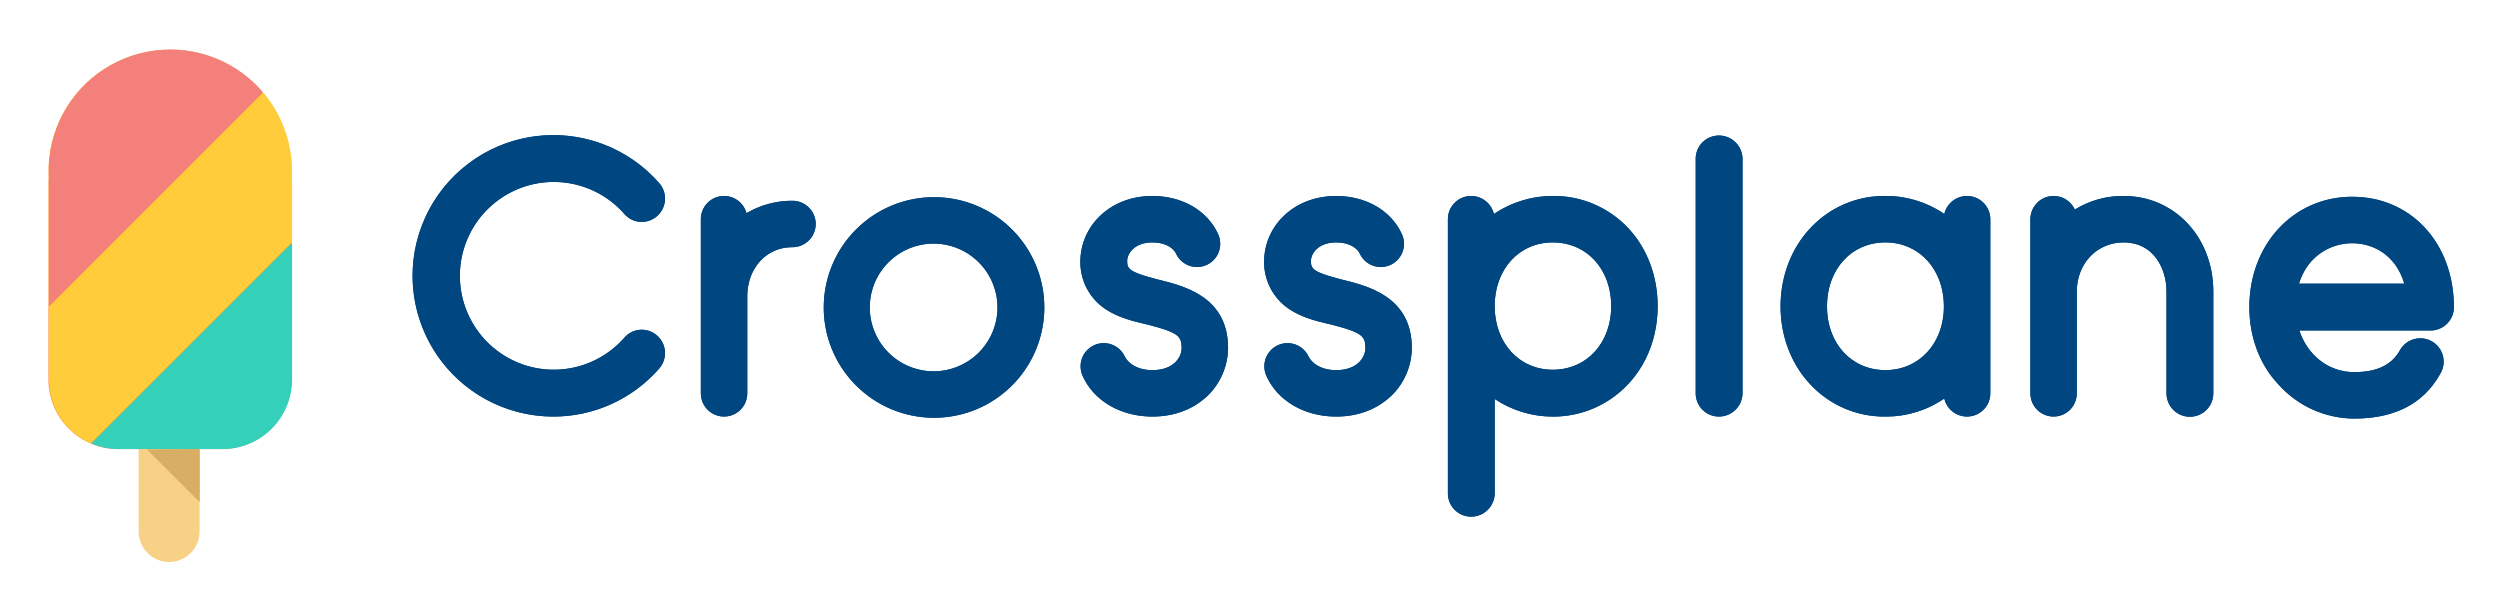 <svg xmlns="http://www.w3.org/2000/svg" role="img" viewBox="30.98 -13.02 1249.04 304.04"><title>Crossplane logo</title><defs><clipPath id="clip-path"><path d="M115.47,94.13a15.221,15.221,0,0,0-15.22,15.22v143.2a15.22,15.22,0,0,0,30.44,0V109.35a15.227,15.227,0,0,0-15.22-15.22" class="cls-1"/></clipPath><clipPath id="clip-path-2"><path d="M176.53,75.36c.05-.96.07-1.93.07-2.9,0-.95-.02-1.89-.07-2.82a60.706,60.706,0,0,0-121.28,0c-.04.94-.07,1.88-.07,2.82,0,1.04.03,2.07.08,3.09-.02.5-.08,1-.08,1.51V176.7a34.749,34.749,0,0,0,34.65,34.65h52.14a34.749,34.749,0,0,0,34.65-34.65V77.07c0-.58-.06-1.14-.09-1.71" class="cls-1"/></clipPath><clipPath id="clip-path-3"><path d="M55.55,69.64q-.06,1.395-.06,2.82c0,1.04.02,2.07.08,3.09-.02.51-.08,1-.08,1.52v99.64a34.744,34.744,0,0,0,34.64,34.64h52.14a34.747,34.747,0,0,0,34.65-34.64V77.07c0-.58-.06-1.14-.09-1.71.05-.96.07-1.93.07-2.89q0-1.425-.06-2.82a60.711,60.711,0,0,0-121.29-.01Z" class="cls-1"/></clipPath><clipPath id="clip-path-4"><path d="M16.08 24.9H213.32V222.14H16.08z" class="cls-1"/></clipPath><clipPath id="clip-path-5"><path d="M9.229 92.995H222.177V156.064H9.229z" class="cls-1" transform="rotate(-45 115.703 124.53)"/></clipPath><clipPath id="clip-path-6"><path d="M54.67 9.89H179.02V211.42H54.67z" class="cls-1"/></clipPath><clipPath id="clip-path-8"><path d="M-37.52 -28.7H170.44V179.26H-37.52z" class="cls-1"/></clipPath><clipPath id="clip-path-9"><path d="M-40.95 35.096H171.998V113.575H-40.95z" class="cls-1" transform="rotate(-45 65.524 74.336)"/></clipPath><clipPath id="clip-path-12"><path d="M61.1 69.92H258.34V267.16H61.1z" class="cls-1"/></clipPath><clipPath id="clip-path-13"><path d="M53.981 137.738H266.929V200.807H53.981z" class="cls-1" transform="rotate(-45 160.455 169.273)"/></clipPath><clipPath id="clip-path-15"><path d="M104.38,211.52l26.4,26.39V211.3s-27.06.22-26.4.22" class="cls-1"/></clipPath><clipPath id="clip-path-16"><path d="M307.52,195.1A70.31,70.31,0,1,1,360.33,78.48a11.656,11.656,0,0,1-1,16.4,11.489,11.489,0,0,1-16.4-1,46.905,46.905,0,1,0,0,61.81,11.489,11.489,0,0,1,16.4-1,11.656,11.656,0,0,1,1,16.4,70.155,70.155,0,0,1-52.81,24.01" class="cls-1"/></clipPath><clipPath id="clip-path-17"><path d="M438.53,98.89a11.653,11.653,0,0,1-11.8,11.6c-12.8,0-22.4,10.4-22.4,24.6V183.5a11.6,11.6,0,0,1-23.2,0V96.49a11.597,11.597,0,0,1,22.8-3,44.812,44.812,0,0,1,22.8-6.2,11.653,11.653,0,0,1,11.8,11.6" class="cls-1"/></clipPath><clipPath id="clip-path-18"><path d="M497.53,195.7a55.105,55.105,0,1,1,55.21-55,55.097,55.097,0,0,1-55.21,55m0-87.01a31.9,31.9,0,1,0,31.8,32,31.923,31.923,0,0,0-31.8-32" class="cls-1"/></clipPath><clipPath id="clip-path-19"><path d="M571.94,174.9a11.587,11.587,0,1,1,21-9.8c1.6,3.2,6,6.8,13.8,6.8,10.8,0,14.6-6.6,14.6-11,0-6-1.6-7.8-17.2-11.8-7-1.6-14.2-3.4-20.4-7.4a28.159,28.159,0,0,1-13-24.4,31.591,31.591,0,0,1,9.8-22.4c6.6-6.4,15.8-10,26.2-10,14.8,0,27.41,7.2,32.8,19a11.587,11.587,0,1,1-21,9.8c-1.2-2.6-5-5.6-11.8-5.6-9.2,0-12.6,5.8-12.6,9.2,0,4,.8,5.6,15.6,9.4,13,3.2,34.8,8.6,34.8,34.2a33.697,33.697,0,0,1-10,23.6c-5,4.8-13.8,10.6-27.8,10.6C590.94,195.1,577.54,187.3,571.94,174.9" class="cls-1"/></clipPath><clipPath id="clip-path-20"><path d="M663.75,174.9a11.587,11.587,0,1,1,21-9.8c1.6,3.2,6,6.8,13.8,6.8,10.8,0,14.6-6.6,14.6-11,0-6-1.6-7.8-17.2-11.8-7-1.6-14.2-3.4-20.4-7.4a28.159,28.159,0,0,1-13-24.4,31.591,31.591,0,0,1,9.8-22.4c6.6-6.4,15.8-10,26.2-10,14.81,0,27.41,7.2,32.8,19a11.587,11.587,0,1,1-21,9.8c-1.2-2.6-5-5.6-11.8-5.6-9.2,0-12.6,5.8-12.6,9.2,0,4,.8,5.6,15.6,9.4,13,3.2,34.8,8.6,34.8,34.2a33.697,33.697,0,0,1-10,23.6c-5,4.8-13.8,10.6-27.8,10.6-15.8,0-29.2-7.8-34.8-20.2" class="cls-1"/></clipPath><clipPath id="clip-path-21"><path d="M859.17,139.9c0,14.8-5,28.4-14.4,38.61a51.122,51.122,0,0,1-38,16.6,52.163,52.163,0,0,1-29-8.8v47.2a11.781,11.781,0,0,1-11.8,11.6,11.608,11.608,0,0,1-11.6-11.6V96.49a11.608,11.608,0,0,1,11.6-11.6,11.774,11.774,0,0,1,11.4,9,52.543,52.543,0,0,1,29.4-9,50.94,50.94,0,0,1,38,16.4c9.4,10.2,14.4,24,14.4,38.61m-23.21,0c0-18.4-12.2-31.8-29.2-31.8-16.8,0-29,13.4-29,31.8s12.2,31.8,29,31.8c17.01,0,29.2-13.4,29.2-31.8" class="cls-1"/></clipPath><clipPath id="clip-path-22"><path d="M889.77,195.1a11.608,11.608,0,0,1-11.6-11.6V66.29a11.608,11.608,0,0,1,11.6-11.6,11.781,11.781,0,0,1,11.8,11.6V183.5a11.781,11.781,0,0,1-11.8,11.6" class="cls-1"/></clipPath><clipPath id="clip-path-23"><path d="M1025.38,96.49V183.5a11.653,11.653,0,0,1-23,2.6,51.593,51.593,0,0,1-29.4,9,50.44,50.44,0,0,1-38.01-16.6c-9.2-10-14.4-23.8-14.4-38.4,0-14.8,5.2-28.6,14.4-38.61a50.425,50.425,0,0,1,38.01-16.6,51.593,51.593,0,0,1,29.4,9,11.653,11.653,0,0,1,23,2.6m-23.2,43.61c0-18.6-12.4-32-29.2-32-17,0-29.2,13.4-29.2,32,0,18.4,12.2,31.8,29.2,31.8,16.8,0,29.2-13.4,29.2-31.8" class="cls-1"/></clipPath><clipPath id="clip-path-24"><path d="M1136.79,132.7v50.8a11.7,11.7,0,0,1-23.4,0V132.7c0-11.8-6.6-24.6-21.4-24.6-13.4,0-23.4,10.6-23.4,24.6v50.8a11.6,11.6,0,1,1-23.2,0V96.49a11.624,11.624,0,0,1,22.2-4.8,45.66,45.66,0,0,1,24.4-6.8c25.4,0,44.8,20.6,44.8,47.81" class="cls-1"/></clipPath><clipPath id="clip-path-25"><path d="M1207.2,196.1a51,51,0,0,1-38.01-17.2c-9.4-10-14.4-23.81-14.4-38.4,0-31.61,22.2-55.21,51.4-55.21,29.41,0,50.8,23.2,50.8,55.21a11.653,11.653,0,0,1-11.8,11.6h-65.41c4,12.2,14.4,20.8,27.4,20.8,7.83,0,14.48-1.65,19.23-6.21a20.326,20.326,0,0,0,3.77-4.99,11.662,11.662,0,1,1,20,12c-8.98,16.2-24.58,22.4-42.98,22.4m-27.61-67.4h52.61c-4-13.8-15-20.2-26-20.2-10.8-.01-22.41,6.39-26.61,20.2" class="cls-1"/></clipPath><style>.cls-1{fill:none}.cls-6{clip-path:url(#clip-path-3)}.cls-7{isolation:isolate}.cls-10{clip-path:url(#clip-path-6)}.cls-20,.cls-22{fill:#004680}.cls-20{fill-rule:evenodd}</style></defs><g clip-path="url(#clip-path)"><path fill="#f7d186" d="M89.53 83.41H141.4V278.48H89.53z"/></g><g clip-path="url(#clip-path-2)"><path fill="#ff9234" d="M44.47 1.04H187.34V222.08H44.47z"/></g><g class="cls-6"><g class="cls-7"><g clip-path="url(#clip-path-4)"><g clip-path="url(#clip-path-5)"><g class="cls-10"><path fill="#ffcd3c" d="M7.4 16.22H224.02V232.84H7.4z"/></g></g></g></g></g><g class="cls-6"><g class="cls-7"><g clip-path="url(#clip-path-8)"><g clip-path="url(#clip-path-9)"><g class="cls-10"><path fill="#f3807b" d="M-48.24 -39.42H179.27V188.09H-48.24z"/></g></g></g></g></g><g class="cls-6"><g class="cls-7"><g clip-path="url(#clip-path-12)"><g clip-path="url(#clip-path-13)"><g class="cls-10"><path fill="#35d0ba" d="M52.14 60.96H268.76V277.58H52.14z"/></g></g></g></g></g><g clip-path="url(#clip-path-15)"><path fill="#d8ae64" d="M93.65 200.58H141.5V248.64H93.65z"/></g><path id="SVGID" d="M307.52,195.1A70.31,70.31,0,1,1,360.33,78.48a11.656,11.656,0,0,1-1,16.4,11.489,11.489,0,0,1-16.4-1,46.905,46.905,0,1,0,0,61.81,11.489,11.489,0,0,1,16.4-1,11.656,11.656,0,0,1,1,16.4,70.155,70.155,0,0,1-52.81,24.01" class="cls-20"/><g clip-path="url(#clip-path-16)"><path d="M226.59 43.77H373.94V205.82H226.59z" class="cls-22"/></g><path id="SVGID-2" d="M438.53,98.89a11.653,11.653,0,0,1-11.8,11.6c-12.8,0-22.4,10.4-22.4,24.6V183.5a11.6,11.6,0,0,1-23.2,0V96.49a11.597,11.597,0,0,1,22.8-3,44.812,44.812,0,0,1,22.8-6.2,11.653,11.653,0,0,1,11.8,11.6" class="cls-20" data-name="SVGID"/><g clip-path="url(#clip-path-17)"><path d="M370.4 74.17H449.24V205.82H370.4z" class="cls-22"/></g><path id="SVGID-3" d="M497.53,195.7a55.105,55.105,0,1,1,55.21-55,55.097,55.097,0,0,1-55.21,55m0-87.01a31.9,31.9,0,1,0,31.8,32,31.923,31.923,0,0,0-31.8-32" class="cls-20" data-name="SVGID"/><g clip-path="url(#clip-path-18)"><path d="M431.81 74.77H563.46V206.42H431.81z" class="cls-22"/></g><path id="SVGID-4" d="M571.94,174.9a11.587,11.587,0,1,1,21-9.8c1.6,3.2,6,6.8,13.8,6.8,10.8,0,14.6-6.6,14.6-11,0-6-1.6-7.8-17.2-11.8-7-1.6-14.2-3.4-20.4-7.4a28.159,28.159,0,0,1-13-24.4,31.591,31.591,0,0,1,9.8-22.4c6.6-6.4,15.8-10,26.2-10,14.8,0,27.41,7.2,32.8,19a11.587,11.587,0,1,1-21,9.8c-1.2-2.6-5-5.6-11.8-5.6-9.2,0-12.6,5.8-12.6,9.2,0,4,.8,5.6,15.6,9.4,13,3.2,34.8,8.6,34.8,34.2a33.697,33.697,0,0,1-10,23.6c-5,4.8-13.8,10.6-27.8,10.6C590.94,195.1,577.54,187.3,571.94,174.9" class="cls-20" data-name="SVGID"/><g clip-path="url(#clip-path-19)"><path d="M560.02 74.17H655.27V205.82H560.02z" class="cls-22"/></g><path id="SVGID-5" d="M663.75,174.9a11.587,11.587,0,1,1,21-9.8c1.6,3.2,6,6.8,13.8,6.8,10.8,0,14.6-6.6,14.6-11,0-6-1.6-7.8-17.2-11.8-7-1.6-14.2-3.4-20.4-7.4a28.159,28.159,0,0,1-13-24.4,31.591,31.591,0,0,1,9.8-22.4c6.6-6.4,15.8-10,26.2-10,14.81,0,27.41,7.2,32.8,19a11.587,11.587,0,1,1-21,9.8c-1.2-2.6-5-5.6-11.8-5.6-9.2,0-12.6,5.8-12.6,9.2,0,4,.8,5.6,15.6,9.4,13,3.2,34.8,8.6,34.8,34.2a33.697,33.697,0,0,1-10,23.6c-5,4.8-13.8,10.6-27.8,10.6-15.8,0-29.2-7.8-34.8-20.2" class="cls-20" data-name="SVGID"/><g clip-path="url(#clip-path-20)"><path d="M651.83 74.17H747.08V205.82H651.83z" class="cls-22"/></g><path id="SVGID-6" d="M859.17,139.9c0,14.8-5,28.4-14.4,38.61a51.122,51.122,0,0,1-38,16.6,52.163,52.163,0,0,1-29-8.8v47.2a11.781,11.781,0,0,1-11.8,11.6,11.608,11.608,0,0,1-11.6-11.6V96.49a11.608,11.608,0,0,1,11.6-11.6,11.774,11.774,0,0,1,11.4,9,52.543,52.543,0,0,1,29.4-9,50.94,50.94,0,0,1,38,16.4c9.4,10.2,14.4,24,14.4,38.61m-23.21,0c0-18.4-12.2-31.8-29.2-31.8-16.8,0-29,13.4-29,31.8s12.2,31.8,29,31.8c17.01,0,29.2-13.4,29.2-31.8" class="cls-20" data-name="SVGID"/><g clip-path="url(#clip-path-21)"><path d="M743.64 74.17H869.89V255.82H743.64z" class="cls-22"/></g><path id="SVGID-7" d="M889.77,195.1a11.608,11.608,0,0,1-11.6-11.6V66.29a11.608,11.608,0,0,1,11.6-11.6,11.781,11.781,0,0,1,11.8,11.6V183.5a11.781,11.781,0,0,1-11.8,11.6" class="cls-20" data-name="SVGID"/><g clip-path="url(#clip-path-22)"><path d="M867.45 43.97H912.29V205.82H867.45z" class="cls-22"/></g><path id="SVGID-8" d="M1025.38,96.49V183.5a11.653,11.653,0,0,1-23,2.6,51.593,51.593,0,0,1-29.4,9,50.44,50.44,0,0,1-38.01-16.6c-9.2-10-14.4-23.8-14.4-38.4,0-14.8,5.2-28.6,14.4-38.61a50.425,50.425,0,0,1,38.01-16.6,51.593,51.593,0,0,1,29.4,9,11.653,11.653,0,0,1,23,2.6m-23.2,43.61c0-18.6-12.4-32-29.2-32-17,0-29.2,13.4-29.2,32,0,18.4,12.2,31.8,29.2,31.8,16.8,0,29.2-13.4,29.2-31.8" class="cls-20" data-name="SVGID"/><g clip-path="url(#clip-path-23)"><path d="M909.85 74.17H1036.1V205.82H909.85z" class="cls-22"/></g><path id="SVGID-9" d="M1136.79,132.7v50.8a11.7,11.7,0,0,1-23.4,0V132.7c0-11.8-6.6-24.6-21.4-24.6-13.4,0-23.4,10.6-23.4,24.6v50.8a11.6,11.6,0,1,1-23.2,0V96.49a11.624,11.624,0,0,1,22.2-4.8,45.66,45.66,0,0,1,24.4-6.8c25.4,0,44.8,20.6,44.8,47.81" class="cls-20" data-name="SVGID"/><g clip-path="url(#clip-path-24)"><path d="M1034.66 74.17H1147.51V205.82H1034.66z" class="cls-22"/></g><path id="SVGID-10" d="M1207.2,196.1a51,51,0,0,1-38.01-17.2c-9.4-10-14.4-23.81-14.4-38.4,0-31.61,22.2-55.21,51.4-55.21,29.41,0,50.8,23.2,50.8,55.21a11.653,11.653,0,0,1-11.8,11.6h-65.41c4,12.2,14.4,20.8,27.4,20.8,7.83,0,14.48-1.65,19.23-6.21a20.326,20.326,0,0,0,3.77-4.99,11.662,11.662,0,1,1,20,12c-8.98,16.2-24.58,22.4-42.98,22.4m-27.61-67.4h52.61c-4-13.8-15-20.2-26-20.2-10.8-.01-22.41,6.39-26.61,20.2" class="cls-20" data-name="SVGID"/><g clip-path="url(#clip-path-25)"><path d="M1144.07 74.57H1267.72V206.82H1144.07z" class="cls-22"/></g></svg>